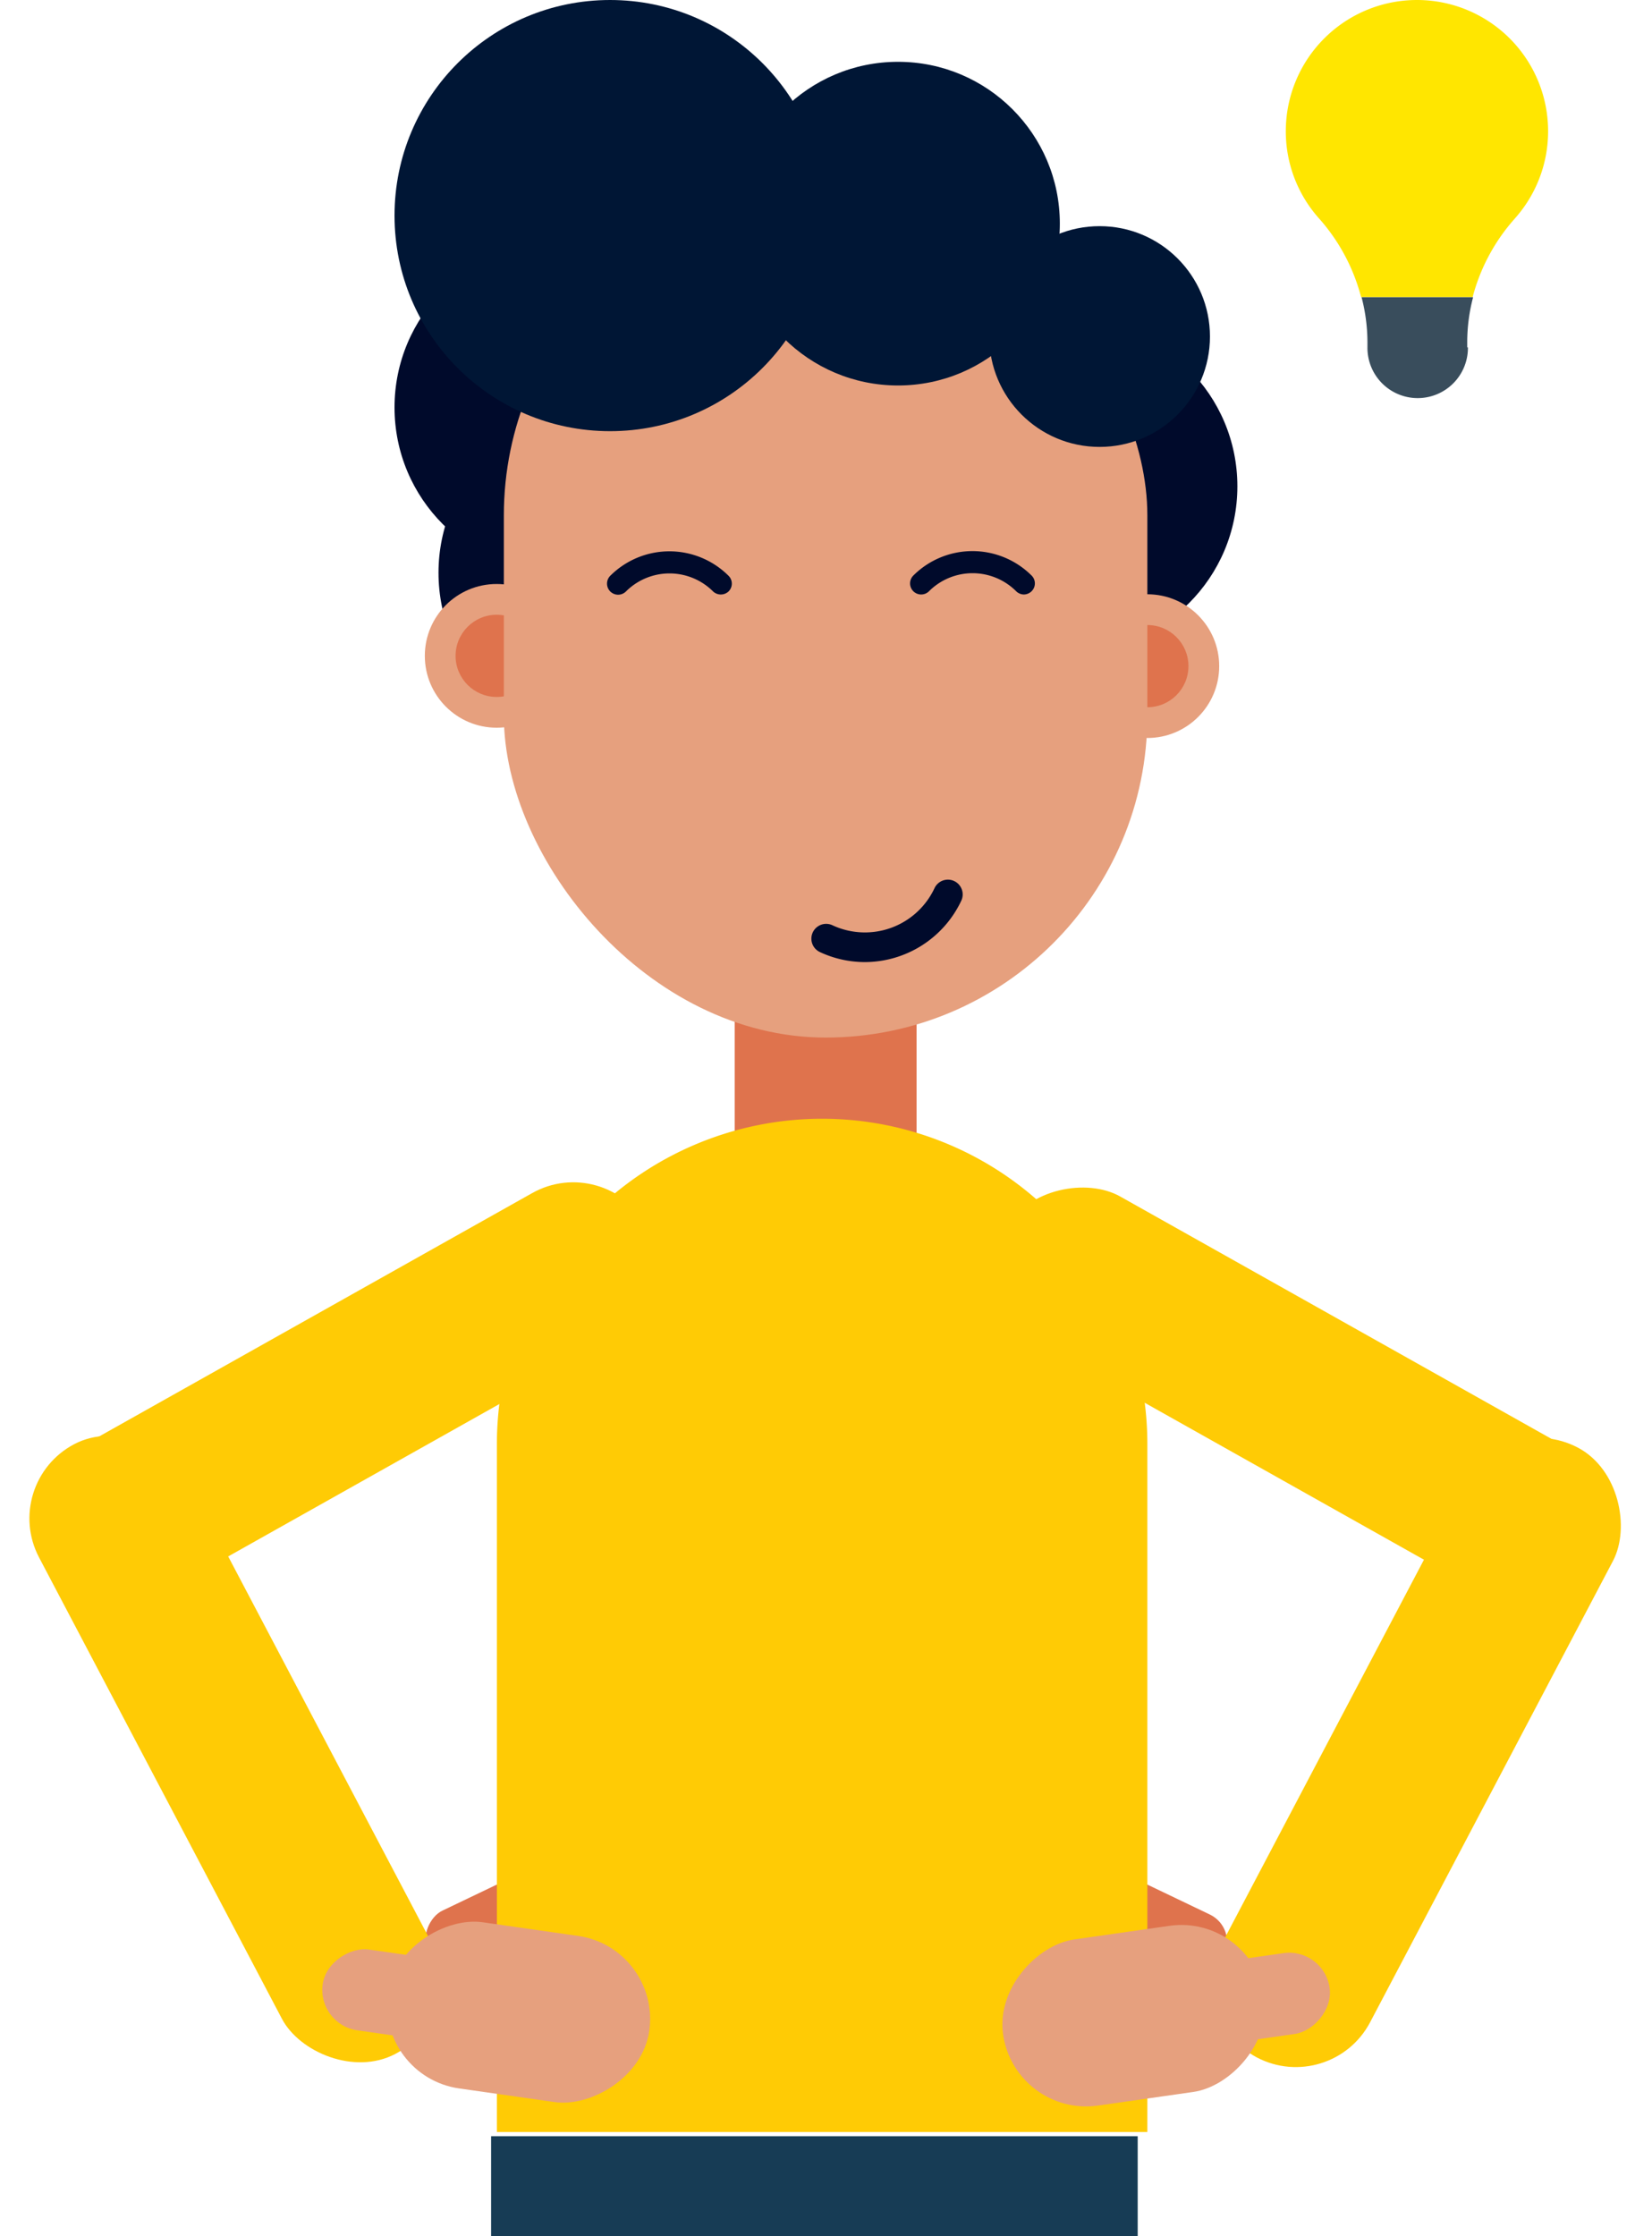<svg xmlns="http://www.w3.org/2000/svg" width="347.481" height="470.233" viewBox="0 0 347.481 470.233">
  <g id="Group_137" data-name="Group 137" transform="translate(-473 -3655)">
    <g id="Group_105" data-name="Group 105" transform="translate(473 3655)">
      <rect id="Rectangle_259" data-name="Rectangle 259" width="12.795" height="30.426" rx="6.398" transform="matrix(0.432, -0.902, 0.902, 0.432, 227.28, 403.77)" fill="#df734d"/>
      <circle id="Ellipse_173" data-name="Ellipse 173" cx="34.748" cy="34.748" r="34.748" transform="translate(82.984 50.933)" fill="#000a2b"/>
      <circle id="Ellipse_174" data-name="Ellipse 174" cx="34.748" cy="34.748" r="34.748" transform="translate(92.235 85.697)" fill="#000a2b"/>
      <circle id="Ellipse_175" data-name="Ellipse 175" cx="34.748" cy="34.748" r="34.748" transform="translate(190.774 67.522)" fill="#000a2b"/>
      <circle id="Ellipse_176" data-name="Ellipse 176" cx="15.112" cy="15.112" r="15.112" transform="translate(89.358 122.809)" fill="#e6a07e"/>
      <circle id="Ellipse_177" data-name="Ellipse 177" cx="8.644" cy="8.644" r="8.644" transform="translate(95.826 129.276)" fill="#df734d"/>
      <circle id="Ellipse_178" data-name="Ellipse 178" cx="15.112" cy="15.112" r="15.112" transform="translate(226.222 124.97)" fill="#e6a07e"/>
      <rect id="Rectangle_260" data-name="Rectangle 260" width="12.795" height="30.426" rx="6.398" transform="matrix(-0.432, -0.902, 0.902, -0.432, 92.799, 416.103)" fill="#df734d"/>
      <circle id="Ellipse_179" data-name="Ellipse 179" cx="8.644" cy="8.644" r="8.644" transform="translate(232.69 131.438)" fill="#df734d"/>
      <rect id="Rectangle_261" data-name="Rectangle 261" width="38.262" height="113.667" rx="8.66" transform="translate(154.533 159.827)" fill="#df734d"/>
      <rect id="Rectangle_262" data-name="Rectangle 262" width="135.355" height="177.473" rx="67.678" transform="translate(105.979 40.719)" fill="#e6a07e"/>
      <circle id="Ellipse_180" data-name="Ellipse 180" cx="45.336" cy="45.336" r="45.336" transform="translate(82.984)" fill="#001635"/>
      <circle id="Ellipse_181" data-name="Ellipse 181" cx="34.033" cy="34.033" r="34.033" transform="translate(154.86 12.998)" fill="#001635"/>
      <circle id="Ellipse_182" data-name="Ellipse 182" cx="23.212" cy="23.212" r="23.212" transform="translate(208.078 47.559)" fill="#001635"/>
      <path id="Path_105" data-name="Path 105" d="M200.047,219.729V364.4H63.23V219.729a68.408,68.408,0,0,1,136.817,0Z" transform="translate(41.287 83.943)" fill="#ffcb05"/>
      <rect id="Rectangle_265" data-name="Rectangle 265" width="35.293" height="144.902" rx="17.646" transform="translate(127.33 242.248) rotate(60.67)" fill="#ffcb05"/>
      <rect id="Rectangle_266" data-name="Rectangle 266" width="35.293" height="144.902" rx="17.646" transform="matrix(0.885, -0.466, 0.466, 0.885, 0, 311.915)" fill="#ffcb05"/>
      <rect id="Rectangle_267" data-name="Rectangle 267" width="17.164" height="58.956" rx="8.582" transform="translate(66.662 425.746) rotate(-81.86)" fill="#e6a07e"/>
      <rect id="Rectangle_268" data-name="Rectangle 268" width="35.293" height="55.535" rx="17.646" transform="translate(79.097 436.679) rotate(-81.86)" fill="#e6a07e"/>
      <rect id="Rectangle_269" data-name="Rectangle 269" width="35.293" height="144.902" rx="17.646" transform="translate(346.541 313.934) rotate(119.33)" fill="#ffcb05"/>
      <rect id="Rectangle_270" data-name="Rectangle 270" width="35.293" height="144.902" rx="17.646" transform="matrix(-0.885, -0.466, 0.466, -0.885, 279.968, 440.878)" fill="#ffcb05"/>
      <rect id="Rectangle_271" data-name="Rectangle 271" width="17.164" height="58.956" rx="8.582" transform="translate(222.524 434.851) rotate(-98.14)" fill="#e6a07e"/>
      <rect id="Rectangle_272" data-name="Rectangle 272" width="35.293" height="55.535" rx="17.646" transform="translate(213.487 445.284) rotate(-98.14)" fill="#e6a07e"/>
      <path id="Path_111" data-name="Path 111" d="M117.015,136.316a22.4,22.4,0,0,1-9.453-2.114,3.113,3.113,0,0,1,2.628-5.644,16.169,16.169,0,0,0,21.486-7.774,3.109,3.109,0,1,1,5.644,2.612,22.482,22.482,0,0,1-20.3,12.92Z" transform="translate(64.882 66.003)" fill="#000a2b"/>
      <path id="Path_112" data-name="Path 112" d="M102.068,83.648a2.348,2.348,0,0,1-1.648-.637,12.966,12.966,0,0,0-18.33,0,2.332,2.332,0,0,1-3.3-3.3,17.615,17.615,0,0,1,24.876,0,2.317,2.317,0,0,1,0,3.3A2.348,2.348,0,0,1,102.068,83.648Z" transform="translate(49.574 41.369)" fill="#000a2b"/>
      <path id="Path_113" data-name="Path 113" d="M143.068,83.665a2.348,2.348,0,0,1-1.648-.684,12.967,12.967,0,0,0-18.33,0,2.332,2.332,0,0,1-3.3-3.3,17.615,17.615,0,0,1,24.876,0,2.317,2.317,0,0,1,0,3.3,2.348,2.348,0,0,1-1.6.684Z" transform="translate(72.318 41.352)" fill="#000a2b"/>
      <rect id="Rectangle_273" data-name="Rectangle 273" width="136" height="21" transform="translate(103.302 449.233)" fill="#173c55"/>
    </g>
    <g id="Layer_2" data-name="Layer 2" transform="translate(743.455 3655)">
      <g id="Layer_1" data-name="Layer 1" transform="translate(0 0)">
        <path id="Path_114" data-name="Path 114" d="M48.233,45.887a27.505,27.505,0,0,0,6.938-18.308h0A27.579,27.579,0,0,0,27.579,0h0A27.592,27.592,0,0,0,0,27.592H0a27.456,27.456,0,0,0,6.95,18.3A40.06,40.06,0,0,1,15.839,62.48H39.3a40.061,40.061,0,0,1,8.938-16.592Z" transform="translate(0 0)" fill="#ffe600"/>
        <path id="Path_115" data-name="Path 115" d="M35.132,61.173V59.938a37.221,37.221,0,0,1,1.235-9.308H12.91a37.8,37.8,0,0,1,1.235,9.308v1.235a10.568,10.568,0,1,0,21.135,0Z" transform="translate(3.028 11.874)" fill="#394d5c"/>
      </g>
    </g>
  </g>
</svg>
